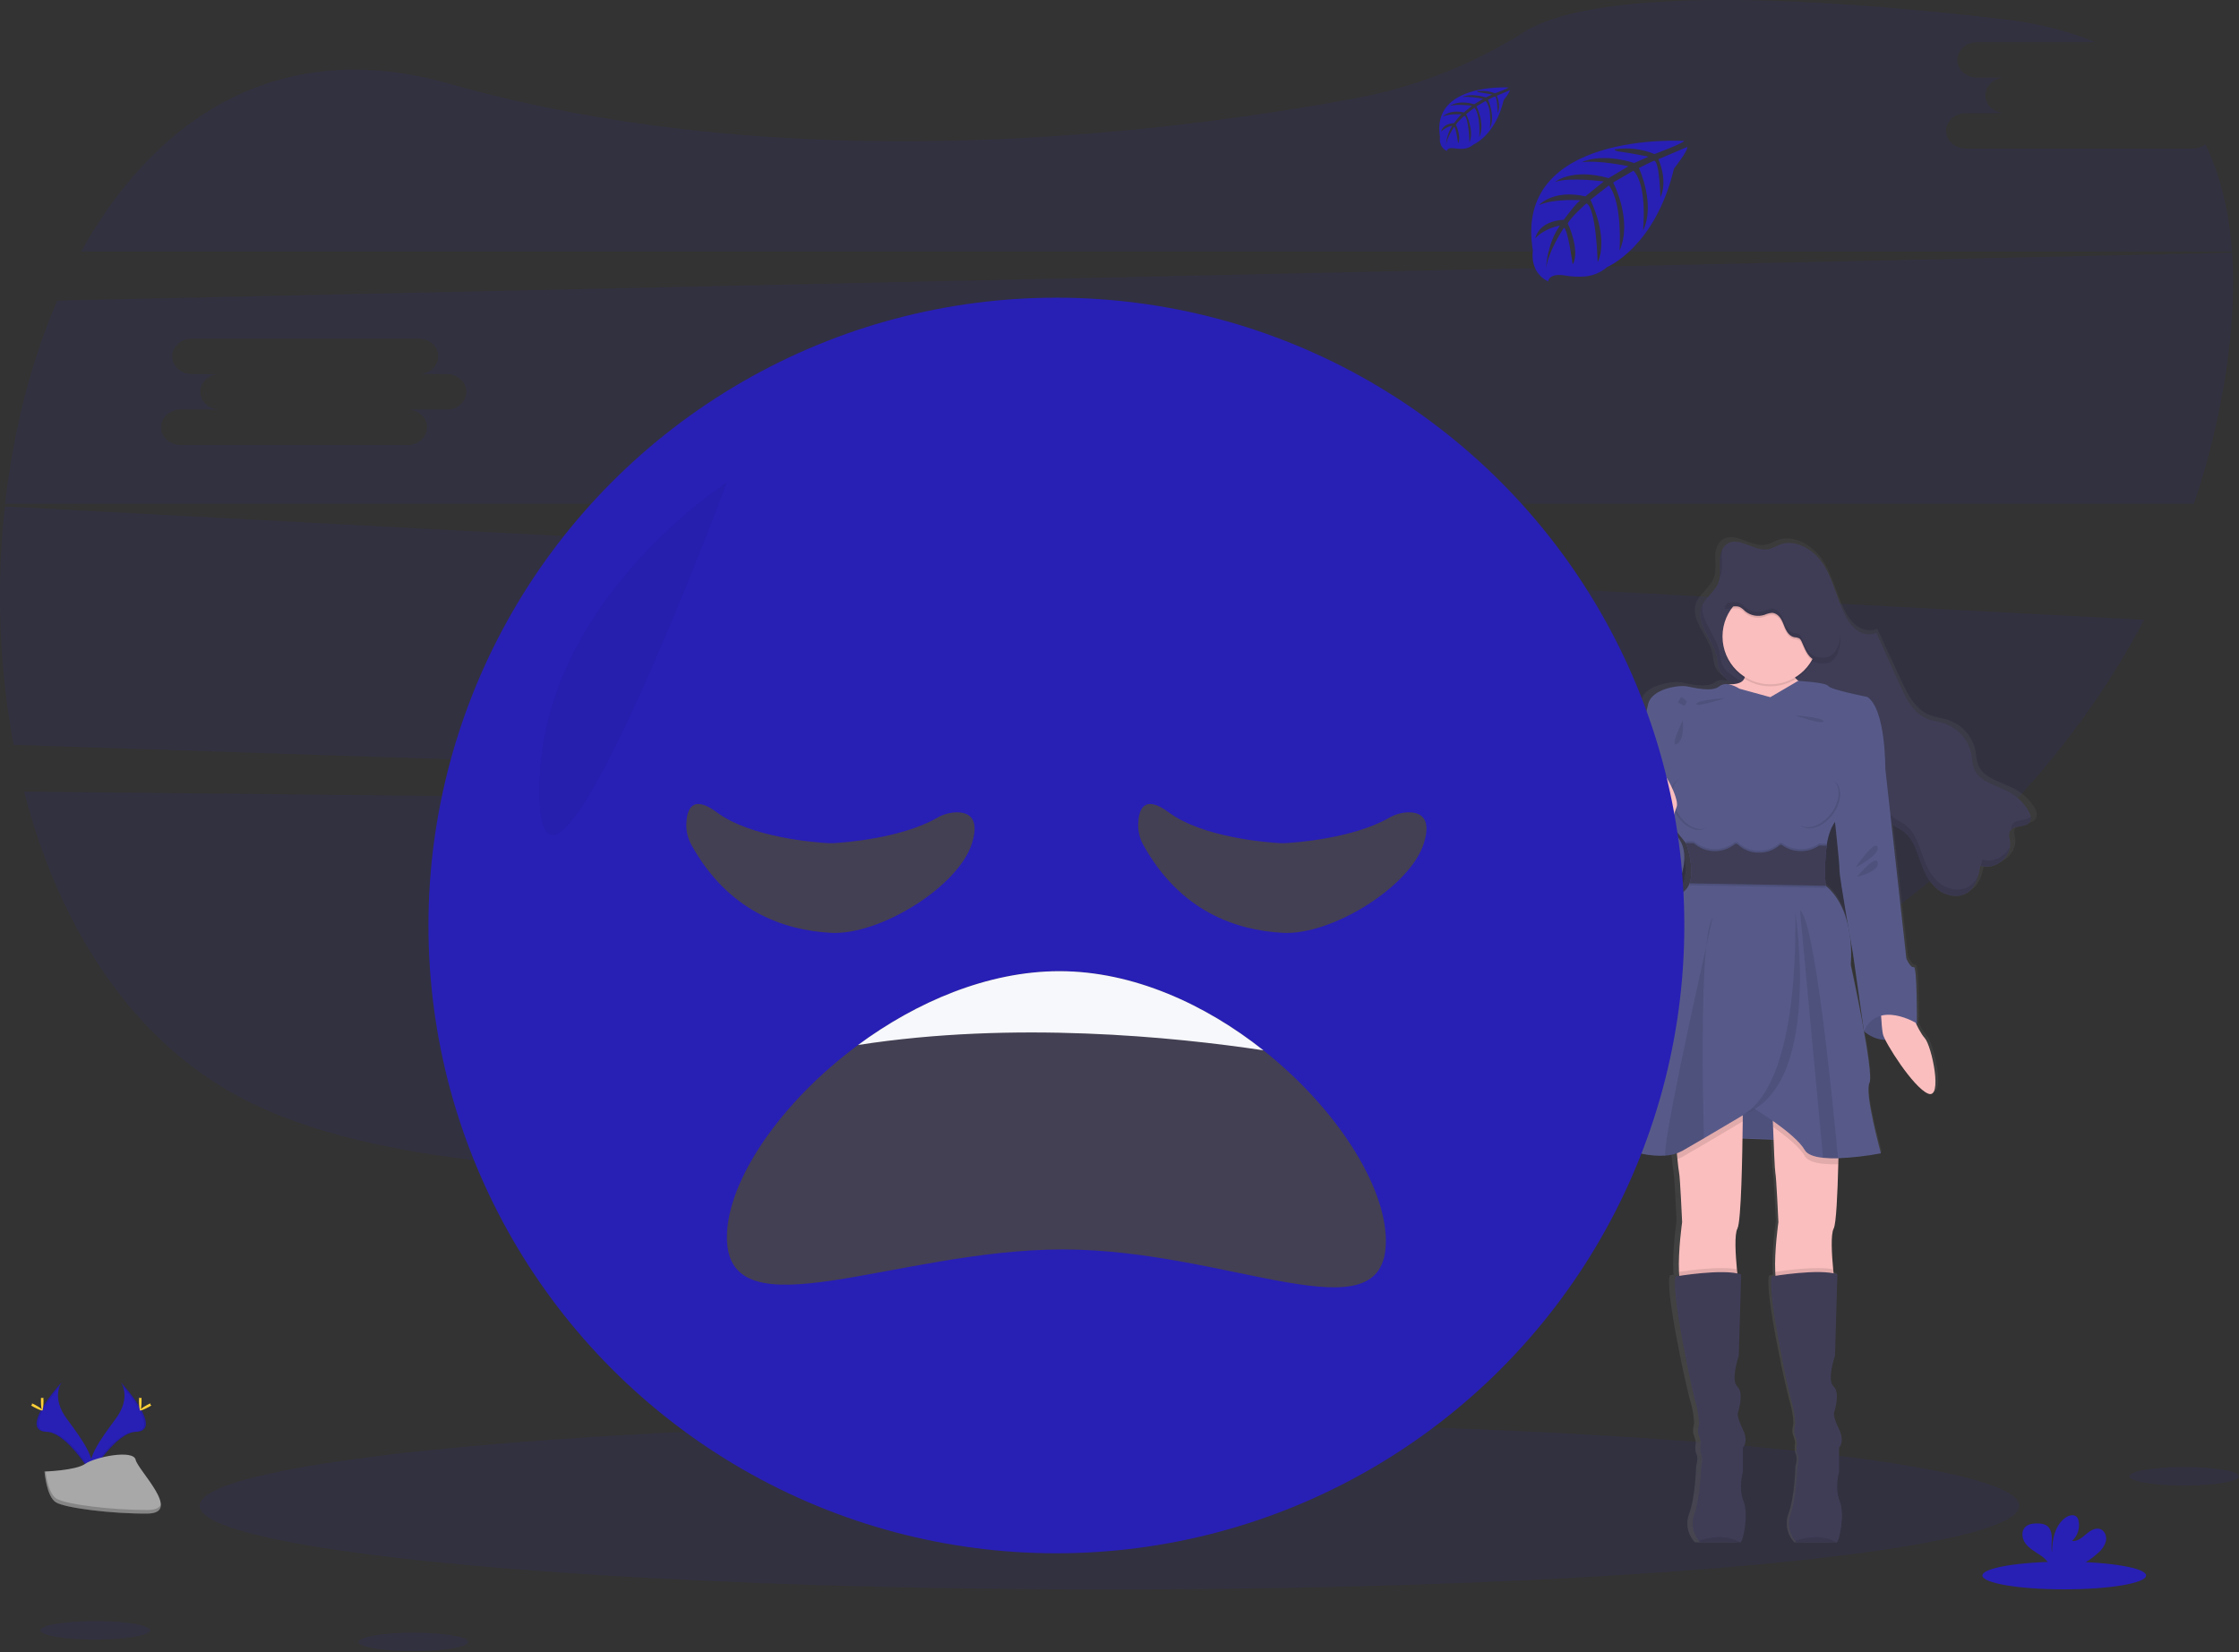 <?xml version="1.0" encoding="UTF-8"?>
<svg width="1100px" height="812px" viewBox="0 0 1100 812" version="1.1" xmlns="http://www.w3.org/2000/svg" xmlns:xlink="http://www.w3.org/1999/xlink">
    <rect x="0" y="0" width="1100" height="812" fill="#333333" stroke="none"/>
    <!-- Generator: Sketch 52.1 (67048) - http://www.bohemiancoding.com/sketch -->
    <title>static/content/feeling-blue.svg</title>
    <desc>Created with Sketch.</desc>
    <defs>
        <linearGradient x1="49.99%" y1="100.002%" x2="49.99%" y2="0.002%" id="linearGradient-1">
            <stop stop-color="#808080" stop-opacity="0.25" offset="0%"></stop>
            <stop stop-color="#808080" stop-opacity="0.12" offset="54%"></stop>
            <stop stop-color="#808080" stop-opacity="0.1" offset="100%"></stop>
        </linearGradient>
    </defs>
    <g id="static/content/feeling-blue.svg" stroke="none" stroke-width="1" fill="none" fill-rule="evenodd">
        <g id="undraw_feeling_blue_4b7q-2" transform="translate(-1, 0)">
            <path d="M12.84,389.02 C30.21,456.15 66.95,514.18 125.01,542.31 C245.71,600.77 517.92,570.62 721.08,536.01 C826.17,518.11 918.54,468.71 985.64,399.19 L12.84,389.02 Z" id="Path" fill="#281FB5" opacity="0.1"></path>
            <path d="M1078.2,73.03 L966.73,73.03 C961.44,73.03 957.1,69.11 957.1,64.32 C957.1,59.53 961.44,55.6 966.73,55.6 L986.01,55.6 C980.71,55.6 976.38,51.68 976.38,46.88 C976.38,42.08 980.71,38.17 986.01,38.17 L972.25,38.17 C966.95,38.17 962.61,34.25 962.61,29.45 C962.61,24.65 966.95,20.74 972.25,20.74 L1030.43,20.74 C1017.52,15.31 1002.43,11.45 985.04,9.42 C826.39,-9.01 769.75,3.18 749.77,15.71 C724.866,31.522 697.202,42.494 668.23,48.05 C570.35,66.32 387.3,88.3 221.39,41.05 C138.93,17.52 77.64,57.23 40.91,123.61 L1097.56,123.61 C1096.18,104.32 1092.05,86.5 1084.47,70.91 C1082.675,72.296 1080.468,73.042 1078.2,73.03 Z" id="Path" fill="#281FB5" opacity="0.1"></path>
            <path d="M3.39,248.9 C-0.892,287.942 0.564,327.4 7.71,366.02 L986.39,398.41 C1013.33,370.469 1036.22,338.888 1054.39,304.59 L3.39,248.9 Z M390.47,332.45 L371.2,332.45 C376.5,332.45 380.84,336.38 380.84,341.17 C380.84,345.96 376.5,349.88 371.2,349.88 L259.73,349.88 C254.44,349.88 250.1,345.96 250.1,341.17 C250.1,336.38 254.44,332.45 259.73,332.45 L279.01,332.45 C273.71,332.45 269.38,328.53 269.38,323.74 C269.38,318.95 273.71,315.02 279.01,315.02 L265.24,315.02 C259.94,315.02 255.6,311.1 255.6,306.31 C255.6,301.52 259.94,297.59 265.24,297.59 L376.71,297.59 C382.01,297.59 386.34,301.51 386.34,306.31 C386.34,311.11 382.01,315.02 376.71,315.02 L390.47,315.02 C395.77,315.02 400.1,318.94 400.1,323.74 C400.1,328.54 395.77,332.45 390.47,332.45 Z" id="Shape" fill="#281FB5" fill-rule="nonzero" opacity="0.1"></path>
            <path d="M1097.6,124.21 L29.12,147.71 C16.12,177.94 7.5,212.12 3.53,247.54 L1078.88,247.54 C1085.878,226.817 1091.071,205.528 1094.4,183.91 C1097.61,163.1 1098.89,142.97 1097.6,124.21 Z M220.47,201.26 L201.2,201.26 C206.5,201.26 210.84,205.19 210.84,209.98 C210.84,214.77 206.5,218.7 201.2,218.7 L89.73,218.7 C84.44,218.7 80.1,214.77 80.1,209.98 C80.1,205.19 84.44,201.26 89.73,201.26 L109.01,201.26 C103.71,201.26 99.38,197.34 99.38,192.55 C99.38,187.76 103.71,183.83 109.01,183.83 L95.24,183.83 C89.94,183.83 85.6,179.91 85.6,175.12 C85.6,170.33 89.94,166.4 95.24,166.4 L206.71,166.4 C212.01,166.4 216.34,170.32 216.34,175.12 C216.34,179.92 212.01,183.83 206.71,183.83 L220.47,183.83 C225.77,183.83 230.1,187.76 230.1,192.55 C230.1,197.34 225.77,201.26 220.47,201.26 Z" id="Shape" fill="#281FB5" fill-rule="nonzero" opacity="0.1"></path>
            <ellipse id="Oval" fill="#281FB5" opacity="0.1" cx="546.08" cy="739.96" rx="446.98" ry="41.12"></ellipse>
            <path d="M1001.64,400.32 C1001.635,400.25 1001.635,400.18 1001.64,400.11 C1001.64,400 1001.64,399.9 1001.64,399.8 C1001.44,398.655 1001.007,397.562 1000.37,396.59 C998.082,392.927 994.894,389.911 991.11,387.83 C984.51,384.21 975.44,382.66 972.8,375.75 C971.99,373.61 971.97,371.28 971.57,369.04 C970.146,361.937 965.042,356.132 958.18,353.81 C955.04,352.76 951.65,352.47 948.6,351.17 C941.78,348.27 938.18,341.12 935.13,334.51 C931.183,325.977 927.237,317.44 923.29,308.9 C920.29,310.41 916.41,309.7 913.6,307.81 C910.892,305.794 908.736,303.129 907.33,300.06 C903.26,292.16 901.51,283.21 896.73,275.69 C891.95,268.17 882.4,262.23 873.96,265.5 C872.312,266.323 870.608,267.028 868.86,267.61 C861.63,269.3 853.63,261.04 847.44,265.05 C846.412,265.709 845.574,266.627 845.01,267.71 C845.004,267.643 845.004,267.577 845.01,267.51 C844.205,269.137 843.755,270.916 843.69,272.73 C843.69,273.1 843.69,273.46 843.69,273.81 C843.69,273.87 843.69,273.93 843.69,273.99 C843.69,275.43 843.78,276.89 843.8,278.35 C843.822,279.576 843.729,280.802 843.52,282.01 L843.52,281.91 C843.403,282.59 843.229,283.259 843,283.91 C841.39,288.23 836.93,291.06 834.84,295.12 L834.84,294.92 C834.604,295.362 834.401,295.819 834.23,296.29 C833.858,297.354 833.666,298.473 833.66,299.6 C833.48,307.23 841.57,314.41 842.51,322.6 C843.18,328.4 844.51,330.26 849.44,333.54 L850.52,334.26 C850.09,334.26 849.65,334.32 849.16,334.33 C848.969,334.334 848.778,334.354 848.59,334.39 C846.828,333.905 844.942,334.235 843.45,335.29 C839.67,338.29 830.73,335.98 826.76,335.29 C822.79,334.6 809.19,336.46 807.29,344 C805.39,351.54 802.13,367.1 802.13,367.1 C802.13,367.1 802.13,376.97 800.92,378.81 C800.873,378.939 800.873,379.081 800.92,379.21 C800.92,381.98 801.02,398.63 798.34,402.92 C797.68,403.92 797.73,406.13 798.22,408.85 C795.4,412.48 792.75,416.72 793.22,419.5 C794.08,425.19 805.62,443.08 822.16,433.5 C822.16,433.5 831.57,416.29 819.73,407.14 L820.24,405.14 C823.82,409.54 826.47,412.7 826.47,412.7 C826.47,412.7 826.61,413.07 826.83,413.7 L826.47,413.7 C828.015,417.905 828.951,422.31 829.25,426.78 C829.205,428.419 828.908,430.041 828.37,431.59 L828.68,431.59 C828.59,431.93 828.49,432.27 828.37,432.59 C827.789,434.279 826.703,435.748 825.26,436.8 C816.99,442.66 807.52,484.51 807.52,484.51 C807.52,484.51 788.76,552.16 785.01,556.01 C781.91,559.17 801.39,568.07 816.01,567.01 C818.051,566.889 820.067,566.505 822.01,565.87 C822.1,566.87 822.2,567.87 822.3,568.78 C822.61,571.78 822.93,574.56 823.13,575.43 C823.65,577.61 824.68,599.87 824.68,599.87 C824.68,599.87 822.57,614.33 823.08,624.39 C823.08,625.08 823.17,625.74 823.23,626.39 L821.41,626.67 C818.65,632.87 830.02,684.6 831.57,688.95 C832.597,692.378 833.175,695.924 833.29,699.5 C833.29,699.5 832.29,703.18 833.12,705.19 C833.637,706.418 833.974,707.715 834.12,709.04 C834.12,709.04 833.44,712.38 834.47,714.56 C835.5,716.74 834.3,720.56 834.3,720.56 C834.3,720.56 833.96,735.63 830.86,743.83 C829.142,748.322 829.962,753.39 833.01,757.11 C833.225,757.395 833.459,757.666 833.71,757.92 C833.71,757.92 850.81,758.06 853.82,757.92 L854.21,757.92 C855.42,757.75 858.52,744.19 855.76,737.66 C853,731.13 855.42,723.09 855.42,723.09 L855.42,711.21 C855.42,711.21 858.52,708.35 855.42,702.21 C852.32,696.07 852.83,694.21 852.83,694.21 C852.83,694.21 856.28,684.33 852.66,681.15 C849.04,677.97 853.35,665.91 853.35,665.91 L854.57,625.71 C853.931,625.502 853.28,625.335 852.62,625.21 C852.55,624.55 852.48,623.87 852.41,623.15 C851.7,615.87 851.09,605.97 852.67,603.15 C854.25,600.33 855.01,575.71 855.26,558.6 L871.02,559.2 C871.35,567.2 871.7,574.5 871.92,575.43 C872.44,577.61 873.48,599.87 873.48,599.87 C873.48,599.87 871.36,614.33 871.87,624.39 C871.87,625.08 871.96,625.74 872.02,626.39 L870.2,626.67 C867.44,632.87 878.81,684.6 880.36,688.95 C881.387,692.378 881.969,695.924 882.09,699.5 C882.09,699.5 881.09,703.18 881.91,705.19 C882.427,706.418 882.764,707.715 882.91,709.04 C882.91,709.04 882.23,712.38 883.26,714.56 C884.29,716.74 883.09,720.56 883.09,720.56 C883.09,720.56 882.75,735.63 879.65,743.83 C877.959,748.328 878.806,753.388 881.87,757.09 C882.085,757.375 882.319,757.646 882.57,757.9 C882.57,757.9 899.67,758.04 902.68,757.9 L903.07,757.9 C904.28,757.73 907.38,744.17 904.62,737.64 C901.86,731.11 904.28,723.07 904.28,723.07 L904.28,711.21 C904.28,711.21 907.38,708.35 904.28,702.21 C901.18,696.07 901.69,694.21 901.69,694.21 C901.69,694.21 905.14,684.33 901.52,681.15 C897.9,677.97 902.21,665.91 902.21,665.91 L903.45,625.71 C902.795,625.499 902.127,625.332 901.45,625.21 C901.38,624.55 901.31,623.87 901.24,623.15 C900.53,615.87 899.92,605.97 901.5,603.15 C902.77,600.84 903.5,585.96 903.83,571.43 C903.83,570.43 903.83,569.43 903.91,568.43 C911.151,568.129 918.362,567.32 925.49,566.01 C925.49,566.01 917.06,536.2 919.64,531.35 C920.75,529.26 919.15,518.13 916.96,506.14 C920.014,508.612 923.811,509.986 927.74,510.04 C931.51,517.29 942.98,533.97 949.44,536.54 C957.02,539.54 951.33,512.94 947.72,509.09 C946.012,506.988 944.574,504.68 943.44,502.22 C943.54,502.1 943.65,502 943.75,501.89 C943.85,501.78 943.93,473.59 942.2,474.1 C940.47,474.61 938.41,469.91 938.41,469.91 L933.07,423.04 L930.83,403.42 C932.7,404.8 934.92,405.68 936.83,407.05 C942.03,410.86 943.73,417.55 946.01,423.47 C947.89,428.34 950.53,433.17 954.86,436.23 C959.19,439.29 965.54,440.1 969.86,437 C973.86,434.09 975.04,428.84 975.92,424.05 C983.18,426.6 991.99,419.78 991.05,412.33 C990.82,410.49 990.14,408.48 991.1,406.87 C993.02,403.69 999.1,405.54 1001.1,402.4 C1001.436,401.857 1001.61,401.229 1001.6,400.59 C1001.63,400.45 1001.64,400.39 1001.64,400.32 Z M904.53,426.1 C904.42,427.89 906.88,442.27 908.88,453.65 C907.24,446.56 903.95,438.99 897.47,433.8 C897.47,433.8 897.47,433.44 897.39,432.8 L897.47,432.8 C897.47,432.8 897.2,429.94 897.16,425.87 C897.172,422.262 897.439,418.66 897.96,415.09 L897.96,415 L897.83,415 C897.83,414.7 897.91,414.39 897.96,414.09 C898.357,411.077 899.175,408.135 900.39,405.35 C900.927,404.258 901.545,403.209 902.24,402.21 C903.31,411.88 904.63,424.29 904.53,426.1 Z M909.91,459.42 C910.79,464.33 911.42,467.78 911.42,467.78 L916.73,504.24 L916.73,504.41 C913.87,489.02 910.22,472.8 910.22,472.8 C910.592,468.342 910.488,463.856 909.91,459.42 Z" id="Shape" fill="url(#linearGradient-1)" fill-rule="nonzero"></path>
            <path d="M844.83,324.6 C843.83,315.36 833.83,307.39 836.83,298.6 C838.46,293.81 843.56,290.88 845.28,286.12 C846.42,282.98 845.91,279.53 845.92,276.19 C845.93,272.85 846.71,269.12 849.49,267.27 C855.49,263.27 863.21,271.5 870.21,269.82 C871.902,269.241 873.55,268.539 875.14,267.72 C883.31,264.47 892.55,270.39 897.14,277.87 C901.73,285.35 903.45,294.27 907.39,302.13 C908.735,305.165 910.818,307.816 913.45,309.84 C916.17,311.72 919.89,312.43 922.83,310.93 L934.28,336.43 C937.28,343 940.72,350.12 947.28,353.01 C950.22,354.3 953.5,354.59 956.54,355.64 C963.264,358.012 968.217,363.784 969.54,370.79 C969.93,373.03 969.94,375.35 970.73,377.48 C973.28,384.36 982.05,385.9 988.44,389.48 C992.137,391.564 995.236,394.564 997.44,398.19 C998.44,399.92 999.3,402.19 998.23,403.89 C996.3,407.01 990.43,405.17 988.57,408.34 C987.63,409.94 988.29,411.94 988.57,413.78 C989.48,421.19 980.95,427.98 973.93,425.44 C973.08,430.21 971.93,435.44 968.07,438.33 C963.92,441.43 957.77,440.61 953.58,437.57 C949.39,434.53 946.85,429.72 945.03,424.87 C942.82,418.97 941.17,412.31 936.14,408.52 C934.32,407.16 932.14,406.28 930.36,404.91 C926.36,401.85 924.36,396.8 922.93,391.91 C921.08,385.81 919.61,379.54 916.93,373.78 C914.25,368.02 910.01,362.66 904.2,360.03 C898.75,357.58 892.47,357.74 886.84,355.75 C877.15,352.33 869.98,344.18 860.34,340.34 C857.258,339.045 854.338,337.393 851.64,335.42 C846.79,332.23 845.47,330.38 844.83,324.6 Z" id="Path" fill="#3F3D56"></path>
            <g id="Group" opacity="0.1" transform="translate(836, 269)" fill="#000000">
                <path d="M9.73,15.16 C9.936,14.769 10.117,14.365 10.27,13.95 C11.4,10.81 10.9,7.36 10.91,4.02 C10.909,2.906 11.013,1.795 11.22,0.7 C10.297,2.676 9.848,4.84 9.91,7.02 C9.9,9.71 10.22,12.53 9.73,15.16 Z" id="Path"></path>
                <path d="M133.01,166.19 C128.86,169.28 122.71,168.47 118.52,165.42 C114.33,162.37 111.78,157.58 110.01,152.71 C107.8,146.81 106.16,140.15 101.12,136.36 C99.31,135 97.12,134.11 95.35,132.75 C91.35,129.69 89.35,124.64 87.91,119.8 C86.06,113.7 84.6,107.43 81.91,101.67 C79.22,95.91 75,90.55 69.18,87.92 C63.74,85.47 57.46,85.63 51.83,83.64 C42.13,80.22 34.96,72.07 25.33,68.23 C22.247,66.931 19.324,65.28 16.62,63.31 C11.88,60.04 10.62,58.19 9.92,52.42 C8.92,43.76 0.12,36.21 1.49,28.05 C1.267,28.491 1.07,28.946 0.9,29.41 C-2.1,38.21 7.9,46.18 8.9,55.41 C9.55,61.18 10.9,63.03 15.6,66.3 C18.304,68.27 21.227,69.921 24.31,71.22 C33.94,75.06 41.11,83.22 50.81,86.63 C56.44,88.63 62.72,88.46 68.16,90.91 C73.98,93.54 78.16,98.91 80.89,104.66 C83.62,110.41 85.08,116.66 86.89,122.79 C88.36,127.63 90.29,132.68 94.33,135.74 C96.14,137.1 98.33,137.99 100.1,139.35 C105.1,143.14 106.78,149.8 108.99,155.7 C110.81,160.55 113.36,165.35 117.55,168.39 C121.74,171.43 127.89,172.25 132.04,169.16 C134.69,167.16 136.04,164.11 136.93,160.84 C136.139,162.949 134.783,164.8 133.01,166.19 Z" id="Path"></path>
                <path d="M153.56,136.2 C153.177,136.917 153.011,137.73 153.08,138.54 C155.34,136.31 160.44,137.62 162.22,134.75 C162.633,134.041 162.795,133.213 162.68,132.4 C160.36,134.6 155.26,133.29 153.56,136.2 Z" id="Path"></path>
                <path d="M138.87,153.3 C138.68,154.3 138.49,155.37 138.25,156.41 C144.37,158.32 151.44,153.41 152.44,147.21 C150.01,151.98 144.01,155.17 138.87,153.3 Z" id="Path"></path>
            </g>
            <path d="M857.75,329.41 C857.75,329.41 861.08,336.13 851.25,336.27 C841.42,336.41 857.58,379.91 857.58,379.91 L873.92,400.71 L894.25,389.71 L895.42,359.37 L896.92,341.04 C896.92,341.04 877.92,334.87 881.42,326.71 C884.92,318.55 857.75,329.41 857.75,329.41 Z" id="Path" fill="#FBBEBE"></path>
            <path d="M916.76,506.77 C916.76,506.77 928.76,518.58 942.76,502.91 L932.01,491.5 L918.41,491.5 L916.76,506.77 Z" id="Path" fill="#575A89"></path>
            <path d="M918.06,491.5 L916.41,506.77 C916.41,506.77 928.41,518.58 942.41,502.91" id="Path" fill="#000000" opacity="0.1"></path>
            <path d="M938.25,493.58 C938.25,493.58 943.08,506.25 946.58,510.08 C950.08,513.91 955.58,540.41 948.25,537.41 C940.92,534.41 926.92,512.08 926.08,508.25 C925.24,504.42 924.92,493.58 924.92,493.58 L938.25,493.58 Z" id="Path" fill="#FBBEBE"></path>
            <polygon id="Path" fill="#575A89" points="833.42 558.58 898.08 561.08 890.58 533.74 858.01 533.08"></polygon>
            <polygon id="Path" fill="#000000" opacity="0.1" points="842.41 558.58 907.08 561.08 899.58 533.74 867 533.08"></polygon>
            <path d="M854.58,603.71 C853.05,606.56 853.64,616.42 854.33,623.71 C854.77,628.35 855.25,631.92 855.25,631.92 C855.25,631.92 831.08,639.42 827.42,632.92 C826.49,631.27 826.03,628.38 825.87,624.99 C825.37,614.99 827.42,600.58 827.42,600.58 C827.42,600.58 826.42,578.42 825.92,576.25 C825.72,575.38 825.41,572.62 825.11,569.63 C824.67,565.19 824.25,560.25 824.25,560.25 L857.25,542.75 C857.25,542.75 857.25,546.03 857.19,551.08 C857.01,566.94 856.48,600.21 854.58,603.71 Z" id="Path" fill="#FBBEBE"></path>
            <path d="M855.25,631.92 C855.25,631.92 831.08,639.42 827.42,632.92 C826.49,631.27 826.03,628.38 825.87,624.99 C830.87,624.23 846.09,622.13 854.33,623.71 C854.77,628.35 855.25,631.92 855.25,631.92 Z" id="Path" fill="#000000" opacity="0.1"></path>
            <path d="M856.08,757.92 L855.7,757.92 C852.79,758.03 836.25,757.92 836.25,757.92 C836.008,757.667 835.781,757.4 835.57,757.12 C832.597,753.397 831.782,748.394 833.42,743.92 C836.42,735.75 836.75,720.75 836.75,720.75 C836.75,720.75 837.92,716.92 836.92,714.75 C835.92,712.58 836.58,709.25 836.58,709.25 C836.426,707.933 836.09,706.644 835.58,705.42 C834.75,703.42 835.75,699.75 835.75,699.75 C835.636,696.194 835.075,692.666 834.08,689.25 C832.58,684.92 821.58,633.42 824.25,627.25 C824.25,627.25 847.58,623.25 856.42,626.25 L855.25,666.25 C855.25,666.25 851.08,678.25 854.58,681.42 C858.08,684.59 854.75,694.42 854.75,694.42 C854.75,694.42 854.25,696.25 857.25,702.42 C860.25,708.59 857.25,711.42 857.25,711.42 L857.25,723.25 C857.25,723.25 854.92,731.25 857.58,737.75 C860.24,744.25 857.25,757.71 856.08,757.92 Z" id="Path" fill="#3F3D56"></path>
            <path d="M901.87,603.71 C900.34,606.56 900.93,616.42 901.62,623.71 C902.06,628.35 902.54,631.92 902.54,631.92 C902.54,631.92 878.37,639.42 874.71,632.92 C873.78,631.27 873.32,628.38 873.16,624.99 C872.66,614.99 874.71,600.58 874.71,600.58 C874.71,600.58 873.71,578.42 873.21,576.25 C872.94,575.08 872.47,563.92 872.1,553.91 C871.79,545.37 871.54,537.65 871.54,537.65 L904.54,542.75 C904.54,542.75 904.54,557.26 904.13,572.17 C903.77,586.63 903.1,601.45 901.87,603.71 Z" id="Path" fill="#FBBEBE"></path>
            <path d="M902.54,631.92 C902.54,631.92 878.37,639.42 874.71,632.92 C873.78,631.27 873.32,628.38 873.16,624.99 C878.16,624.23 893.38,622.13 901.62,623.71 C902.06,628.35 902.54,631.92 902.54,631.92 Z" id="Path" fill="#000000" opacity="0.1"></path>
            <path d="M903.37,757.92 L902.99,757.92 C900.08,758.03 883.54,757.92 883.54,757.92 C883.298,757.667 883.071,757.4 882.86,757.12 C879.887,753.397 879.072,748.394 880.71,743.92 C883.71,735.71 884.01,720.71 884.01,720.71 C884.01,720.71 885.18,716.88 884.18,714.71 C883.18,712.54 883.84,709.21 883.84,709.21 C883.686,707.893 883.35,706.604 882.84,705.38 C882.01,703.38 883.01,699.71 883.01,699.71 C882.896,696.154 882.335,692.626 881.34,689.21 C879.84,684.88 868.84,633.38 871.51,627.21 C871.51,627.21 894.84,623.21 903.68,626.21 L902.51,666.21 C902.51,666.21 898.34,678.21 901.84,681.38 C905.34,684.55 902.01,694.38 902.01,694.38 C902.01,694.38 901.51,696.21 904.51,702.38 C907.51,708.55 904.51,711.38 904.51,711.38 L904.51,723.21 C904.51,723.21 902.18,731.21 904.84,737.71 C907.5,744.21 904.54,757.71 903.37,757.92 Z" id="Path" fill="#3F3D56"></path>
            <circle id="Oval" fill="#000000" opacity="0.1" cx="870.75" cy="313.77" r="23.5"></circle>
            <circle id="Oval" fill="#FBBEBE" cx="870.75" cy="312.77" r="23.5"></circle>
            <path d="M824.25,560.25 L857.25,542.75 C857.25,542.75 857.25,546.03 857.19,551.08 C852.37,553.96 845.1,558.29 838.11,562.38 C834.31,564.61 830.6,566.77 827.42,568.58 C826.681,568.981 825.908,569.316 825.11,569.58 C824.67,565.19 824.25,560.25 824.25,560.25 Z" id="Path" fill="#000000" opacity="0.1"></path>
            <path d="M904.54,542.71 C904.54,542.71 904.54,557.22 904.13,572.13 L904.01,572.13 C901.544,572.218 899.075,572.141 896.62,571.9 C892.31,571.44 888.86,570.3 887.62,568.04 C885.11,563.64 878.08,558.04 872.14,553.87 C871.83,545.33 871.58,537.61 871.58,537.61 L904.54,542.71 Z" id="Path" fill="#000000" opacity="0.1"></path>
            <path d="M898.4,415.62 C897.564,422.129 897.403,428.708 897.92,435.25 C913.08,447.75 910.25,474.08 910.25,474.08 C910.25,474.08 921.92,527.42 919.42,532.25 C916.92,537.08 925.08,566.75 925.08,566.75 C918.125,568.068 911.083,568.877 904.01,569.17 C901.544,569.258 899.075,569.181 896.62,568.94 C892.31,568.48 888.86,567.34 887.62,565.08 C882.96,556.92 862.79,544.75 862.79,544.75 C862.79,544.75 850.01,552.41 838.11,559.38 C834.31,561.61 830.6,563.77 827.42,565.58 C824.839,566.949 821.988,567.731 819.07,567.87 C804.92,568.92 786.07,560.06 789.07,556.92 C792.74,553.08 810.91,485.75 810.91,485.75 C810.91,485.75 820.07,444.08 828.07,438.25 C829.472,437.191 830.519,435.729 831.07,434.06 C833.81,426.45 829.23,414.25 829.23,414.25 C829.23,414.25 803.4,382.42 804.56,380.58 C805.72,378.74 805.73,368.92 805.73,368.92 C805.73,368.92 808.9,353.42 810.73,345.92 C812.56,338.42 825.73,336.58 829.56,337.25 C833.39,337.92 842.05,340.25 845.71,337.25 C849.37,334.25 855.55,338.42 855.55,338.42 L870.73,342.6 L884.38,334.6 C884.38,334.6 898.06,335.3 899.23,337.13 C900.4,338.96 918.4,342.47 918.4,342.47 C927.56,348.63 927.23,377.97 927.23,377.97 C927.23,377.97 905.23,397.13 900.73,406.97 C899.564,409.734 898.781,412.644 898.4,415.62 Z" id="Path" fill="#575A89"></path>
            <path d="M922.25,373.91 L927.25,377.91 L932.42,424.41 L937.58,471.08 C937.58,471.08 939.58,475.75 941.25,475.25 C942.92,474.75 942.75,502.91 942.75,502.91 C942.75,502.91 923.61,491.14 916.75,506.77 L911.41,469.08 C911.41,469.08 904.57,430.58 904.74,427.58 C904.91,424.58 901.24,392.08 901.24,392.08 L922.25,373.91 Z" id="Path" fill="#575A89"></path>
            <path d="M808.25,376.08 L804.58,380.58 C804.58,380.58 804.92,399.91 802.08,404.58 C799.24,409.25 809.92,436.58 813.92,434.91 C817.92,433.24 826.92,390.58 826.92,390.08 C826.92,389.58 808.25,376.08 808.25,376.08 Z" id="Path" fill="#575A89"></path>
            <path d="M807.92,403.58 C807.92,403.58 796.25,415.41 797.08,421.08 C797.91,426.75 809.08,444.56 825.08,434.99 C825.08,434.99 839.92,407.08 807.92,403.58 Z" id="Path" fill="#575A89"></path>
            <path d="M855.7,757.95 C852.79,758.06 836.25,757.95 836.25,757.95 C836.008,757.697 835.781,757.43 835.57,757.15 C839.8,755.71 848.94,753.55 855.7,757.95 Z" id="Path" fill="#000000" opacity="0.1"></path>
            <path d="M903.01,757.95 C900.1,758.06 883.56,757.95 883.56,757.95 C883.318,757.697 883.091,757.43 882.88,757.15 C887.09,755.71 896.23,753.55 903.01,757.95 Z" id="Path" fill="#000000" opacity="0.1"></path>
            <path d="M839.29,464.82 C836.74,489.28 837.58,537.82 838.11,559.38 C834.31,561.61 830.6,563.77 827.42,565.58 C824.839,566.949 821.988,567.731 819.07,567.87 C818.01,561.35 832.69,494.38 839.29,464.82 Z" id="Path" fill="#000000" opacity="0.1"></path>
            <path d="M842.41,450.94 C842.34,451.29 841.13,456.61 839.29,464.82 C840.01,457.81 841.01,452.78 842.41,450.94 Z" id="Path" fill="#000000" opacity="0.1"></path>
            <path d="M883.01,448.3 C883.01,448.3 897.18,537.3 855.22,548.3 C855.21,548.26 884.25,543.85 883.01,448.3 Z" id="Path" fill="#000000" opacity="0.1"></path>
            <path d="M904.01,569.17 C901.544,569.258 899.075,569.181 896.62,568.94 L885.3,447.25 C892.52,451.97 901.16,538.33 904.01,569.17 Z" id="Path" fill="#000000" opacity="0.1"></path>
            <path d="M853.25,298.95 C854.001,298.89 854.757,298.968 855.48,299.18 C856.541,299.709 857.497,300.427 858.3,301.3 C860.951,303.515 864.553,304.214 867.84,303.15 C868.98,302.64 870.19,302.303 871.43,302.15 C873.34,302.15 874.99,303.55 875.98,305.15 C876.97,306.75 877.48,308.65 878.33,310.36 C879.18,312.07 880.54,313.69 882.41,314.11 C883.307,314.145 884.189,314.348 885.01,314.71 C885.513,315.119 885.9,315.654 886.13,316.26 C887.69,319.63 888.93,323.61 892.26,325.26 C893.485,325.828 894.82,326.118 896.17,326.11 C897.543,326.211 898.919,325.963 900.17,325.39 C901.401,324.703 902.418,323.689 903.11,322.46 C905.19,319.02 905.43,314.76 904.94,310.77 C904.329,305.737 902.537,300.919 899.71,296.71 C893.646,288.044 883.389,283.31 872.86,284.32 C871.055,284.523 869.267,284.857 867.51,285.32 C861.15,287.02 854.91,290.2 851.05,295.53 C850.117,296.86 849.091,298.124 847.98,299.31 C849.73,299.14 851.49,298.99 853.25,298.95 Z" id="Path" fill="#000000" opacity="0.1"></path>
            <path d="M853.25,297.95 C854.001,297.89 854.757,297.968 855.48,298.18 C856.541,298.709 857.497,299.427 858.3,300.3 C860.951,302.515 864.553,303.214 867.84,302.15 C868.98,301.64 870.19,301.303 871.43,301.15 C873.34,301.15 874.99,302.55 875.98,304.15 C876.97,305.75 877.48,307.65 878.33,309.36 C879.18,311.07 880.54,312.69 882.41,313.11 C883.307,313.145 884.189,313.348 885.01,313.71 C885.513,314.119 885.9,314.654 886.13,315.26 C887.69,318.63 888.93,322.61 892.26,324.26 C893.485,324.828 894.82,325.118 896.17,325.11 C897.543,325.211 898.919,324.963 900.17,324.39 C901.401,323.703 902.418,322.689 903.11,321.46 C905.19,318.02 905.43,313.76 904.94,309.77 C904.329,304.737 902.537,299.919 899.71,295.71 C893.646,287.044 883.389,282.31 872.86,283.32 C871.055,283.523 869.267,283.857 867.51,284.32 C861.15,286.02 854.91,289.2 851.05,294.53 C850.117,295.86 849.091,297.124 847.98,298.31 C849.73,298.14 851.49,297.99 853.25,297.95 Z" id="Path" fill="#3F3D56"></path>
            <path d="M827.75,353.91 C827.75,353.91 828.92,363.25 824.92,365.58 C820.92,367.91 827.75,353.91 827.75,353.91 Z" id="Path" fill="#000000" opacity="0.1"></path>
            <path d="M912.58,426.25 C912.58,426.25 922.08,412.25 923.42,416.25 C924.76,420.25 912.58,426.25 912.58,426.25 Z" id="Path" fill="#000000" opacity="0.1"></path>
            <path d="M913.25,430.91 C913.25,430.91 922.62,419.41 923.52,423.91 C924.42,428.41 913.25,430.91 913.25,430.91 Z" id="Path" fill="#000000" opacity="0.1"></path>
            <path d="M885.73,417.22 C882.332,417.268 879.015,416.177 876.31,414.12 L875.49,414.12 C872.684,416.683 869,418.069 865.2,417.99 C861.208,418.083 857.352,416.536 854.53,413.71 L853.44,413.71 C847.495,418.552 838.924,418.395 833.16,413.34 L829.25,413.27 C829.25,413.27 833.83,425.47 831.09,433.08 L897.92,434.27 C897.403,427.728 897.564,421.149 898.4,414.64 L898.4,414.55 L894.73,414.48 C892.09,416.311 888.943,417.269 885.73,417.22 Z" id="Path" fill="#000000" opacity="0.1"></path>
            <path d="M885.73,419.22 C882.332,419.268 879.015,418.177 876.31,416.12 L875.49,416.12 C872.684,418.683 869,420.069 865.2,419.99 C861.208,420.083 857.352,418.536 854.53,415.71 L853.44,415.71 C847.495,420.552 838.924,420.395 833.16,415.34 L829.25,415.27 C829.25,415.27 833.83,427.47 831.09,435.08 L897.92,436.27 C897.403,429.728 897.564,423.149 898.4,416.64 L898.4,416.55 L894.73,416.48 C892.09,418.311 888.943,419.269 885.73,419.22 Z" id="Path" fill="#000000" opacity="0.1"></path>
            <path d="M885.73,418.22 C882.332,418.268 879.015,417.177 876.31,415.12 L875.49,415.12 C872.684,417.683 869,419.069 865.2,418.99 C861.208,419.083 857.352,417.536 854.53,414.71 L853.44,414.71 C847.495,419.552 838.924,419.395 833.16,414.34 L829.25,414.27 C829.25,414.27 833.83,426.47 831.09,434.08 L897.92,435.27 C897.403,428.728 897.564,422.149 898.4,415.64 L898.4,415.55 L894.73,415.48 C892.09,417.311 888.943,418.269 885.73,418.22 Z" id="Path" fill="#3F3D56"></path>
            <path d="M882.76,351.54 C882.76,351.54 896.83,352.44 896.92,354.44 C897.01,356.44 882.76,351.54 882.76,351.54 Z" id="Path" fill="#000000" opacity="0.1"></path>
            <path d="M848.58,343.01 C848.58,343.01 834.51,343.91 834.42,345.91 C834.33,347.91 848.58,343.01 848.58,343.01 Z" id="Path" fill="#000000" opacity="0.1"></path>
            <path d="M902.35,383.9 C902.21,383.8 902.07,383.72 901.93,383.63 C905.53,386.87 904.93,393.95 900.51,399.79 C896.09,405.63 889.38,408.06 885.3,405.44 C885.43,405.55 885.54,405.67 885.68,405.78 C889.68,408.84 896.68,406.44 901.3,400.4 C905.92,394.36 906.37,386.97 902.35,383.9 Z" id="Path" fill="#000000" opacity="0.1"></path>
            <path d="M825.06,399.04 C821.5,392.62 821.96,385.53 825.99,382.84 C825.84,382.91 825.68,382.97 825.53,383.05 C821.11,385.51 820.53,392.88 824.19,399.52 C827.85,406.16 834.45,409.52 838.87,407.1 C839.016,407.016 839.156,406.922 839.29,406.82 C834.88,408.82 828.62,405.46 825.06,399.04 Z" id="Path" fill="#000000" opacity="0.1"></path>
            <path d="M829.82,344.9 L828.53,346.9 L825.24,345.15 L826.97,342.49 C828.114,343.031 829.097,343.862 829.82,344.9 Z" id="Path" fill="#000000" opacity="0.1"></path>
            <path d="M808.92,418.91 C808.92,418.91 811.85,405.13 807.92,400.75 C803.99,396.37 805.25,373.41 811.25,373.91 C817.25,374.41 826.25,392.57 824.75,396.41 C823.25,400.25 817.58,419.91 817.58,419.91 L808.92,418.91 Z" id="Path" fill="#FBBEBE"></path>
            <path d="M903.01,319.49 C902.318,320.719 901.301,321.733 900.07,322.42 C898.819,322.993 897.443,323.241 896.07,323.14 C894.72,323.148 893.385,322.858 892.16,322.29 C888.83,320.63 887.59,316.65 886.03,313.29 C885.833,312.684 885.481,312.139 885.01,311.71 C884.2,311.342 883.328,311.128 882.44,311.08 C880.57,310.66 879.22,309.03 878.36,307.33 C877.5,305.63 876.99,303.75 876.01,302.12 C875.03,300.49 873.37,299.06 871.46,299.12 C870.217,299.285 869.006,299.639 867.87,300.17 C864.581,301.225 860.981,300.523 858.33,298.31 C857.527,297.437 856.571,296.719 855.51,296.19 C854.787,295.978 854.031,295.9 853.28,295.96 C852.13,295.96 850.99,296.07 849.84,296.16 C849.27,296.907 848.659,297.621 848.01,298.3 C849.76,298.15 851.52,298 853.28,297.96 C854.031,297.9 854.787,297.978 855.51,298.19 C856.571,298.719 857.527,299.437 858.33,300.31 C860.981,302.523 864.581,303.225 867.87,302.17 C869.006,301.639 870.217,301.285 871.46,301.12 C873.37,301.12 875.02,302.52 876.01,304.12 C877,305.72 877.51,307.62 878.36,309.33 C879.21,311.04 880.57,312.66 882.44,313.08 C883.328,313.128 884.2,313.342 885.01,313.71 C885.513,314.119 885.9,314.654 886.13,315.26 C887.69,318.63 888.93,322.61 892.26,324.26 C893.485,324.828 894.82,325.118 896.17,325.11 C897.543,325.211 898.919,324.963 900.17,324.39 C901.401,323.703 902.418,322.689 903.11,321.46 C904.663,318.633 905.358,315.415 905.11,312.2 C905.034,314.768 904.312,317.275 903.01,319.49 Z" id="Path" fill="#000000" opacity="0.1"></path>
            <ellipse id="Oval" fill="#575A89" cx="813.35" cy="423.74" rx="9" ry="6.1"></ellipse>
            <circle id="Oval" fill="#281FB5" cx="519.99" cy="454.79" r="308.5"></circle>
            <path d="M681.86,609.82 C681.86,658.52 605.3,613.98 523.22,613.98 C441.14,613.98 358.12,656.68 358.12,607.98 C358.12,580.21 384.58,541.59 422.54,513.54 C451.14,492.4 486.26,477.26 521.54,477.26 C557.82,477.26 593.36,493.65 621.71,516.15 C657.49,544.52 681.86,582.64 681.86,609.82 Z" id="Path" fill="#444053"></path>
            <path d="M621.7,516.13 C578.07,509.56 499.16,501.55 422.54,513.52 C451.14,492.38 486.26,477.24 521.54,477.24 C557.81,477.24 593.35,493.63 621.7,516.13 Z" id="Path" fill="#F6F8FB"></path>
            <path d="M358.12,237.02 C358.12,237.02 265.19,296.43 265.95,389.36 C266.71,482.29 358.12,237.02 358.12,237.02 Z" id="Path" fill="#000000" opacity="0.05"></path>
            <path d="M828.37,69.23 C828.37,69.23 744.17,64.16 754.1,123.16 C754.1,123.16 752.1,133.58 761.58,138.32 C761.58,138.32 761.73,133.95 770.21,135.43 C773.232,135.936 776.303,136.083 779.36,135.87 C783.49,135.589 787.416,133.967 790.54,131.25 C790.54,131.25 814.21,121.48 823.42,82.79 C823.42,82.79 830.23,74.35 829.96,72.19 L815.75,78.25 C815.75,78.25 820.6,88.5 816.75,97.02 C816.75,97.02 816.29,78.63 813.56,79.02 C813.01,79.11 806.18,82.57 806.18,82.57 C806.18,82.57 814.53,100.43 808.18,113.4 C808.18,113.4 810.57,91.4 803.52,83.86 L793.52,89.7 C793.52,89.7 803.28,108.14 796.66,123.19 C796.66,123.19 798.36,100.11 791.42,91.12 L782.35,98.19 C782.35,98.19 791.52,116.37 785.93,128.85 C785.93,128.85 785.2,101.98 780.39,99.95 C780.39,99.95 772.46,106.95 771.25,109.82 C771.25,109.82 777.53,123.01 773.64,129.97 C773.64,129.97 771.25,112.07 769.29,111.97 C769.29,111.97 761.39,123.83 760.56,131.97 C760.56,131.97 760.91,119.87 767.37,110.84 C767.37,110.84 759.73,112.15 755.28,117.11 C755.28,117.11 756.51,108.72 769.28,107.99 C769.28,107.99 775.81,98.99 777.56,98.45 C777.56,98.45 764.81,97.38 757.08,100.81 C757.08,100.81 763.88,92.9 779.89,96.49 L788.89,89.19 C788.89,89.19 772.11,86.89 764.99,89.43 C764.99,89.43 773.18,82.43 791.3,87.53 L801.05,81.7 C801.05,81.7 786.74,78.62 778.21,79.7 C778.21,79.7 787.21,74.85 803.9,80.11 L810.9,76.98 C810.9,76.98 800.41,74.92 797.34,74.6 C794.27,74.28 794.11,73.42 794.11,73.42 C800.772,72.337 807.603,73.13 813.84,75.71 C813.84,75.71 828.62,70.16 828.37,69.23 Z" id="Path" fill="#281FB5"></path>
            <path d="M742.01,43 C742.01,43 704.01,40.7 708.45,67.36 C708.45,67.36 707.56,72.07 711.83,74.21 C711.83,74.21 711.89,72.21 715.73,72.91 C717.094,73.135 718.48,73.202 719.86,73.11 C721.728,72.977 723.503,72.244 724.92,71.02 C724.92,71.02 735.61,66.6 739.77,49.12 C739.77,49.12 742.85,45.31 742.77,44.33 L736.35,47.07 C736.35,47.07 738.55,51.7 736.82,55.55 C736.82,55.55 736.61,47.24 735.38,47.44 C735.13,47.44 732.04,49.04 732.04,49.04 C732.04,49.04 735.82,57.11 732.97,62.97 C732.97,62.97 734.05,53.03 730.87,49.62 L726.35,52.26 C726.35,52.26 730.76,60.6 727.77,67.4 C727.77,67.4 728.53,56.97 725.4,52.91 L721.3,56.1 C721.3,56.1 725.44,64.31 722.92,69.95 C722.92,69.95 722.59,57.81 720.41,56.89 C720.41,56.89 716.83,60.05 716.28,61.35 C716.28,61.35 719.12,67.35 717.36,70.46 C717.36,70.46 716.28,62.37 715.36,62.34 C715.36,62.34 711.79,67.69 711.42,71.34 C711.592,67.943 712.651,64.651 714.49,61.79 C712.432,62.179 710.534,63.163 709.03,64.62 C709.03,64.62 709.58,60.83 715.37,60.5 C715.37,60.5 718.32,56.44 719.11,56.19 C719.11,56.19 713.35,55.71 709.86,57.26 C709.86,57.26 712.93,53.68 720.17,55.26 L724.17,51.97 C724.17,51.97 716.59,50.97 713.37,52.07 C713.37,52.07 717.07,48.91 725.26,51.22 L729.66,48.58 C729.66,48.58 723.2,47.19 719.34,47.69 C719.34,47.69 723.41,45.5 730.95,47.88 L734.1,46.46 C734.1,46.46 729.36,45.53 727.98,45.39 C726.6,45.25 726.51,44.86 726.51,44.86 C729.512,44.361 732.594,44.707 735.41,45.86 C735.41,45.86 742.12,43.42 742.01,43 Z" id="Path" fill="#281FB5"></path>
            <ellipse id="Oval" fill="#281FB5" opacity="0.1" cx="1074.09" cy="725.46" rx="26.93" ry="4.55"></ellipse>
            <ellipse id="Oval" fill="#281FB5" opacity="0.1" cx="47.77" cy="801.15" rx="26.93" ry="4.55"></ellipse>
            <ellipse id="Oval" fill="#281FB5" opacity="0.1" cx="204.1" cy="806.86" rx="26.93" ry="4.55"></ellipse>
            <ellipse id="Oval" fill="#281FB5" cx="1015.15" cy="774.22" rx="40.21" ry="6.8"></ellipse>
            <path d="M1031.77,763.11 C1033.605,761.612 1034.944,759.593 1035.61,757.32 C1036.1,755.03 1035.12,752.27 1032.93,751.43 C1030.47,750.49 1027.84,752.2 1025.85,753.92 C1023.86,755.64 1021.57,757.6 1018.96,757.24 C1021.69,754.768 1022.921,751.042 1022.2,747.43 C1022.086,746.694 1021.775,746.003 1021.3,745.43 C1019.93,743.97 1017.46,744.59 1015.82,745.74 C1010.62,749.4 1009.17,756.46 1009.14,762.82 C1008.62,760.53 1009.06,758.14 1009.05,755.82 C1009.04,753.5 1008.39,750.82 1006.41,749.59 C1005.181,748.934 1003.802,748.61 1002.41,748.65 C1000.07,748.56 997.47,748.79 995.87,750.5 C993.87,752.63 994.4,756.19 996.13,758.5 C997.86,760.81 1000.48,762.31 1002.89,763.92 C1004.83,765.073 1006.484,766.649 1007.73,768.53 C1007.876,768.795 1007.996,769.073 1008.09,769.36 L1022.74,769.36 C1026.018,767.693 1029.056,765.591 1031.77,763.11 Z" id="Path" fill="#281FB5"></path>
            <path d="M60.34,679.26 C60.34,679.26 65.83,686.44 57.8,697.26 C49.77,708.08 43.15,717.26 45.8,724.02 C45.8,724.02 57.91,703.88 67.8,703.59 C77.69,703.3 71.18,691.37 60.34,679.26 Z" id="Path" fill="#281FB5"></path>
            <path d="M60.34,679.26 C60.817,679.954 61.194,680.711 61.46,681.51 C71.08,692.81 76.2,703.36 66.96,703.62 C58.34,703.87 47.96,719.27 45.53,723.16 C45.615,723.462 45.715,723.759 45.83,724.05 C45.83,724.05 57.94,703.91 67.83,703.62 C77.72,703.33 71.18,691.37 60.34,679.26 Z" id="Path" fill="#000000" opacity="0.1"></path>
            <path d="M70.55,688.41 C70.55,690.94 70.26,692.99 69.91,692.99 C69.56,692.99 69.28,690.99 69.28,688.41 C69.28,685.83 69.63,687.07 69.99,687.07 C70.35,687.07 70.55,685.88 70.55,688.41 Z" id="Path" fill="#FFD037"></path>
            <path d="M74.01,691.43 C71.79,692.64 69.86,693.37 69.69,693.06 C69.52,692.75 71.19,691.53 73.41,690.32 C75.63,689.11 74.75,689.99 74.92,690.32 C75.09,690.65 76.27,690.22 74.01,691.43 Z" id="Path" fill="#FFD037"></path>
            <path d="M31.32,679.26 C31.32,679.26 25.83,686.44 33.85,697.26 C41.87,708.08 48.5,717.26 45.85,724.02 C45.85,724.02 33.73,703.88 23.85,703.59 C13.97,703.3 20.47,691.37 31.32,679.26 Z" id="Path" fill="#281FB5"></path>
            <path d="M31.32,679.26 C30.839,679.951 30.462,680.709 30.2,681.51 C20.58,692.81 15.45,703.36 24.7,703.62 C33.31,703.87 43.7,719.27 46.12,723.16 C46.038,723.461 45.942,723.758 45.83,724.05 C45.83,724.05 33.71,703.91 23.83,703.62 C13.95,703.33 20.47,691.37 31.32,679.26 Z" id="Path" fill="#000000" opacity="0.1"></path>
            <path d="M21.11,688.41 C21.11,690.94 21.39,692.99 21.74,692.99 C22.09,692.99 22.37,690.99 22.37,688.41 C22.37,685.83 22.02,687.07 21.67,687.07 C21.32,687.07 21.11,685.88 21.11,688.41 Z" id="Path" fill="#FFD037"></path>
            <path d="M17.6,691.43 C19.82,692.64 21.76,693.37 21.93,693.06 C22.1,692.75 20.43,691.53 18.21,690.32 C15.99,689.11 16.86,689.99 16.7,690.32 C16.54,690.65 15.38,690.22 17.6,691.43 Z" id="Path" fill="#FFD037"></path>
            <path d="M22.86,723.11 C22.86,723.11 38.22,722.64 42.86,719.34 C47.5,716.04 66.49,712.11 67.64,717.34 C68.79,722.57 90.72,743.64 73.38,743.78 C56.04,743.92 33.09,741.07 28.47,738.26 C23.85,735.45 22.86,723.11 22.86,723.11 Z" id="Path" fill="#A8A8A8"></path>
            <path d="M73.67,741.99 C56.33,742.13 33.38,739.28 28.76,736.47 C25.24,734.33 23.84,726.64 23.37,723.09 L22.86,723.09 C22.86,723.09 23.86,735.48 28.45,738.29 C33.04,741.1 56.02,743.95 73.36,743.81 C78.36,743.81 80.09,741.98 80,739.35 C79.3,740.96 77.4,741.96 73.67,741.99 Z" id="Path" fill="#000000" opacity="0.2"></path>
            <path d="M410.31,414.34 C416.18,414.01 443.81,411.93 461.36,401.92 C464.179,400.262 467.363,399.324 470.63,399.19 C476.21,399.03 482.63,401.36 478.52,414.4 C471.86,435.73 433.19,459.73 409.19,458.4 C386.11,457.12 358.73,447.82 340.65,415.12 C338.918,411.974 338.065,408.42 338.18,404.83 C338.39,398.23 340.79,389.96 353.18,399.18 C369.92,411.63 401.68,413.99 408.05,414.34 C408.803,414.38 409.557,414.38 410.31,414.34 Z" id="Path" fill="#444053"></path>
            <path d="M632.31,414.34 C638.18,414.01 665.81,411.93 683.36,401.92 C686.179,400.262 689.363,399.324 692.63,399.19 C698.21,399.03 704.63,401.36 700.52,414.4 C693.86,435.73 655.19,459.73 631.19,458.4 C608.11,457.12 580.73,447.82 562.65,415.12 C560.918,411.974 560.065,408.42 560.18,404.83 C560.39,398.23 562.79,389.96 575.18,399.18 C591.92,411.63 623.68,413.99 630.05,414.34 C630.803,414.38 631.557,414.38 632.31,414.34 Z" id="Path" fill="#444053"></path>
        </g>
    </g>
</svg>
